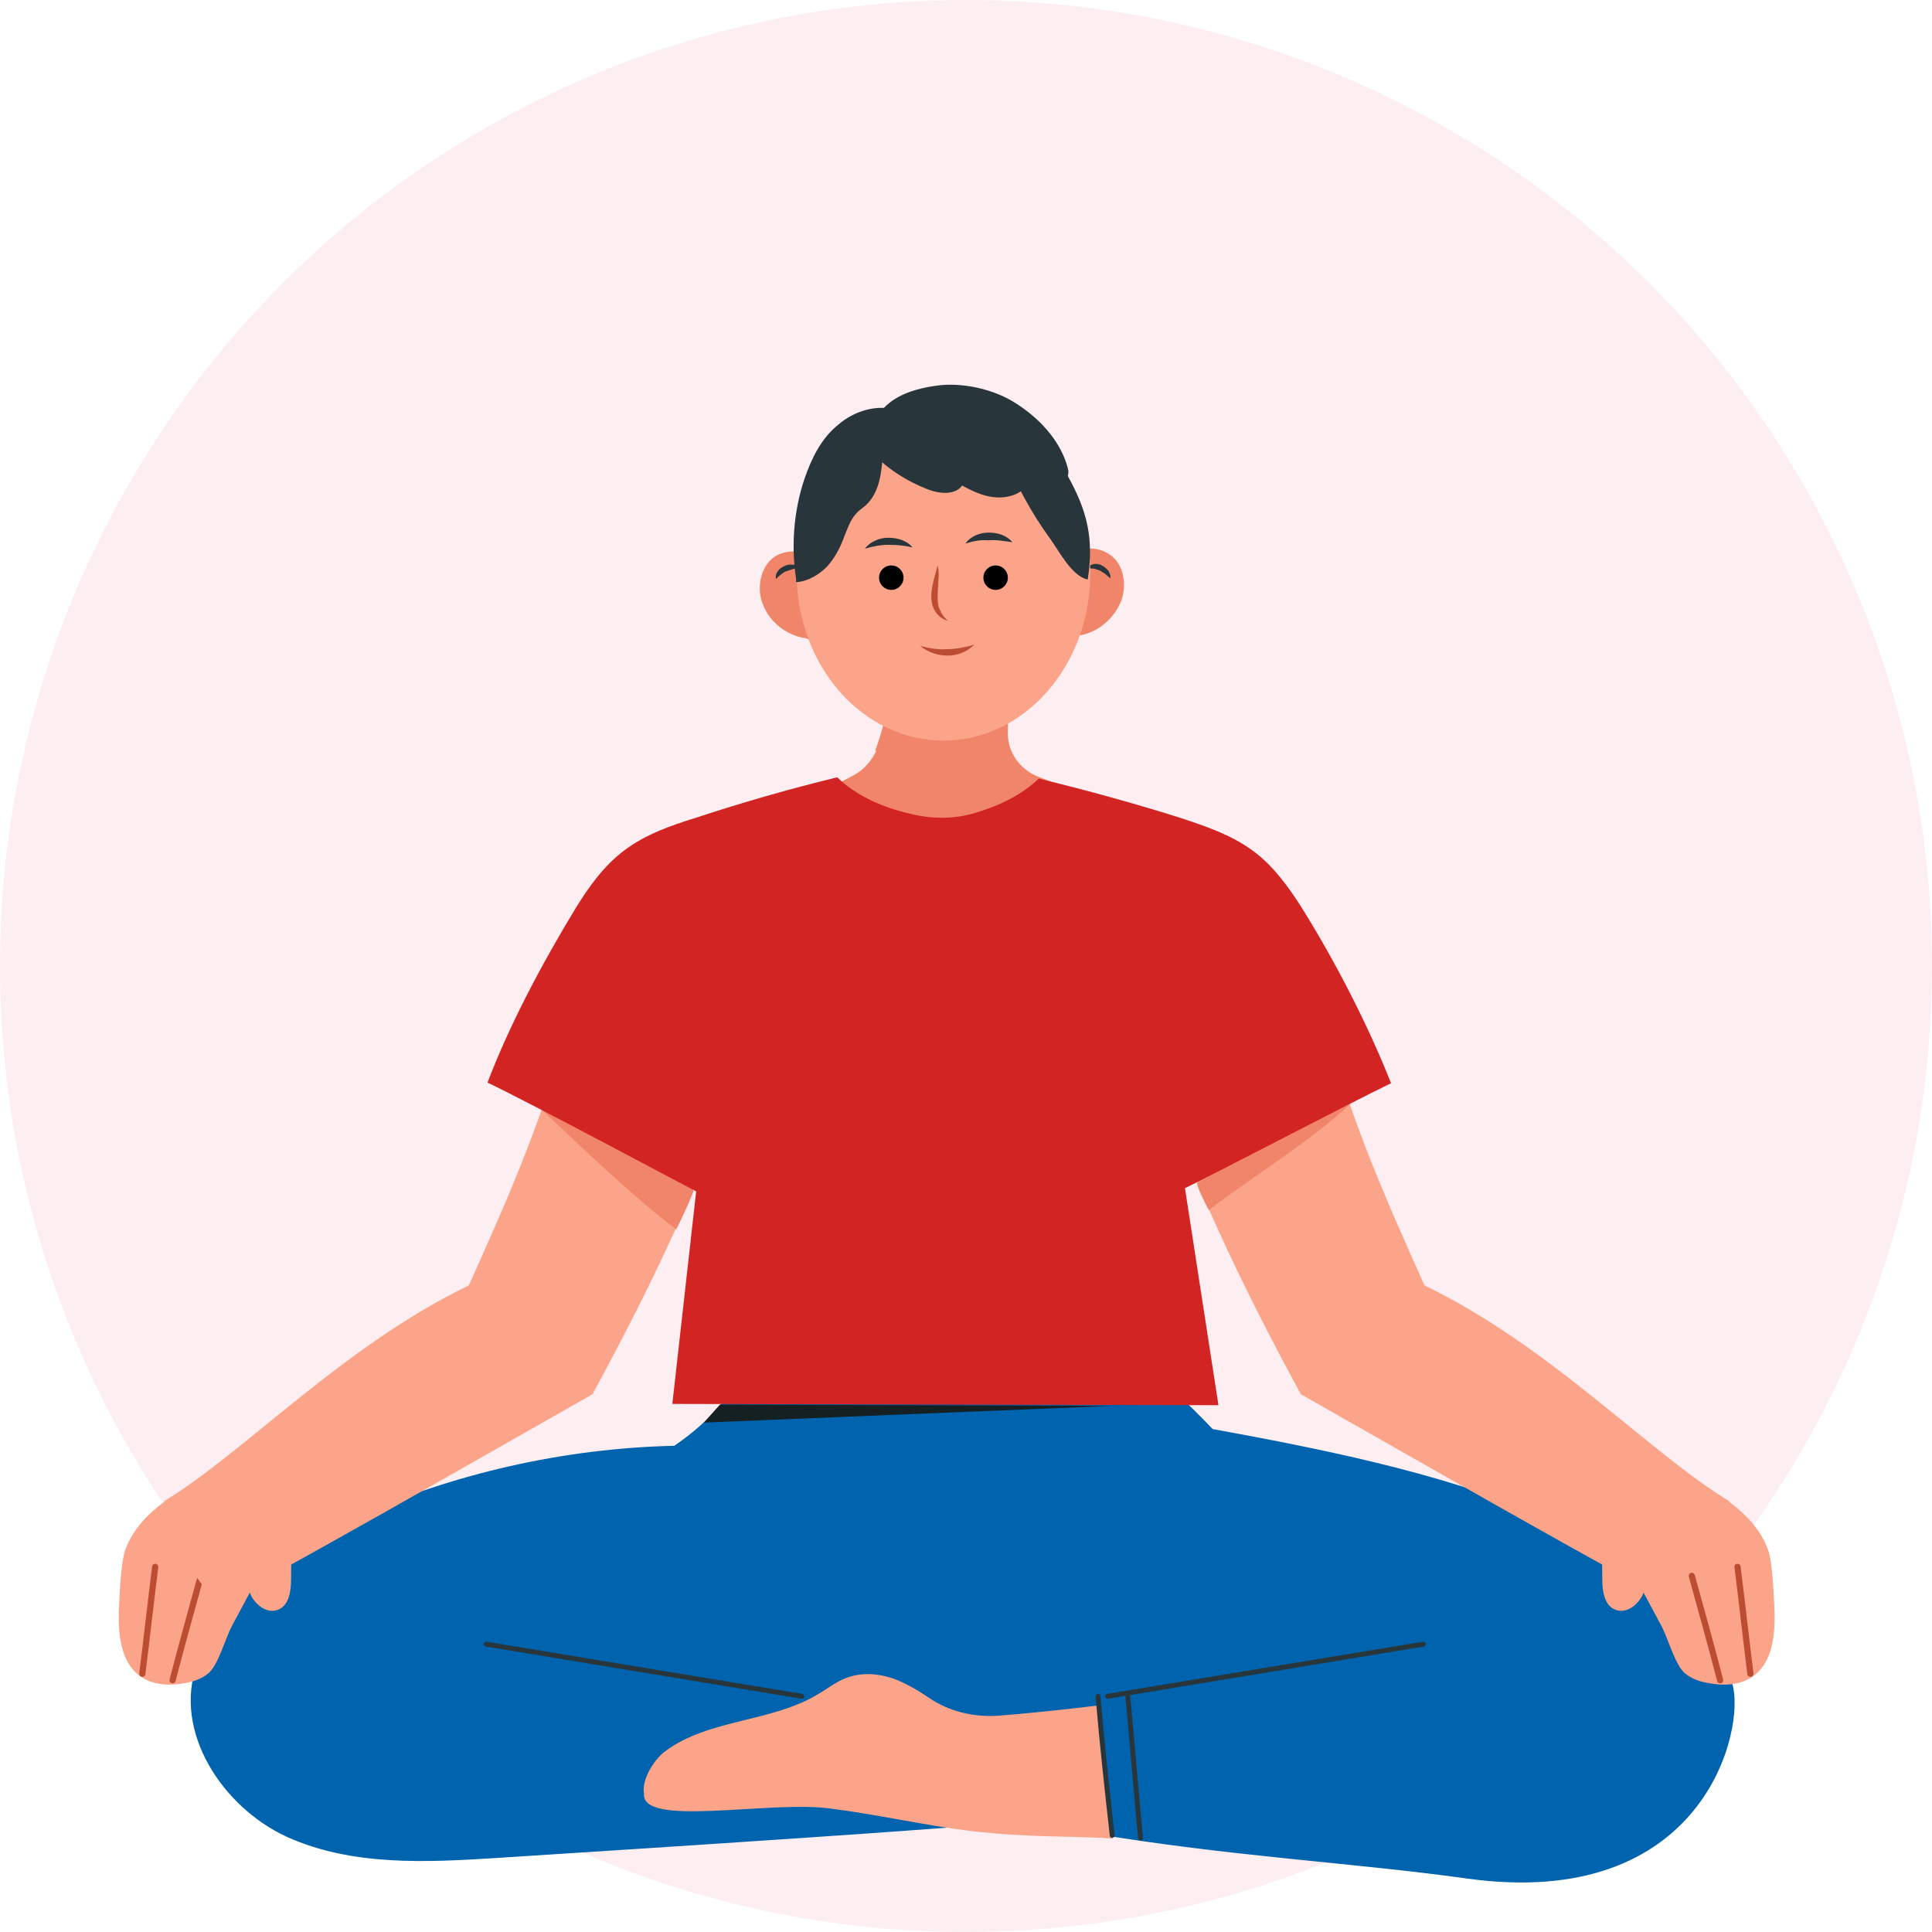 <?xml version="1.0" encoding="utf-8"?>
<!-- Generator: Adobe Illustrator 25.0.0, SVG Export Plug-In . SVG Version: 6.00 Build 0)  -->
<svg version="1.1" id="Layer_1" xmlns="http://www.w3.org/2000/svg" xmlns:xlink="http://www.w3.org/1999/xlink" x="0px" y="0px"
	 viewBox="0 0 300 300" style="enable-background:new 0 0 300 300;" xml:space="preserve">
<style type="text/css">
	.st0{opacity:8.000000e-02;fill:#E13856;enable-background:new    ;}
	.st1{fill:#0063AD;}
	.st2{fill:none;stroke:#28363B;stroke-width:0.756;stroke-linecap:round;stroke-linejoin:round;stroke-miterlimit:10;}
	.st3{fill:#FBA489;}
	.st4{fill:#152023;}
	.st5{fill:#28363B;}
	.st6{fill:none;stroke:#BC4D33;stroke-width:0.962;stroke-linecap:round;stroke-linejoin:round;stroke-miterlimit:10;}
	.st7{fill:#F1856A;}
	.st8{fill:#D32424;}
	.st9{fill:#BC4D33;}
</style>
<g>
	<g id="OBJECTS">
		<g id="Page-1">
			<g id="For-you-and-your-partner-Copy-4">
				<g id="Group-4">
					<circle id="Mask-Copy-2" class="st0" cx="150" cy="150" r="150"/>
				</g>
			</g>
		</g>
	</g>
</g>
<g>
	<g>
		<g>
			<path class="st1" d="M116.7,210.9c-2.9,5.7-6.7,10-12,13.6c-17.2,0.4-34.3,4.3-50,11.3c-10.5,4.7-20.1,11.7-24.1,22.6
				c-3.8,10.4,3.9,22.2,13.9,26.8c10.1,4.6,21.7,4,32.7,3.3c25-1.6,76-4.9,77.2-5.4c4.6-1.8,9.8,0.7,14.7,1.5
				c22,3.7,40.8,4.6,58.7,7.1c36.8,5.1,43.3-23.2,41.2-30.2c-3.9-13.4-17.6-21.3-30.6-26.6c-15.5-6.4-33.7-10-50.1-13
				c-3.4-3.6-7.5-7.3-10.9-10.8"/>
			<path class="st2" d="M124.5,263.4c-16.3-2.7-32.6-5.4-49-8.1"/>
			<g>
				<path class="st3" d="M100,278.5c-0.5,5.3,19.2,1.1,28.7,2.3c7.3,0.9,14.6,2.6,21.9,3.5c9.4,1.1,14.9,0.7,22.2,1.2
					c-0.1-0.3-2.3-14.5-2.1-20.7c0,0-7.9,1-15.5,1.6c-3.9,0.3-7.8-0.6-11-2.8c-1.6-1.1-3.2-2-4.6-2.6c-2.8-1.2-6-1.5-8.8-0.2
					c-1.3,0.6-2.3,1.4-3.5,2.1c-7.3,4.6-17.2,3.9-24.1,9.1C101.5,273.3,99.6,276.4,100,278.5z"/>
				<path class="st2" d="M172,263.4c16.3-2.7,32.6-5.4,49-8.1"/>
				<path class="st2" d="M170.5,263.4c0.6,7.2,1.4,14.4,2.2,21.6"/>
				<path class="st2" d="M175.1,263.1c0.7,7.4,1.3,14.9,2,22.3"/>
			</g>
			<path class="st4" d="M109.3,220.9c24-1,63.5-2.6,63.5-2.6l-61-0.2"/>
		</g>
		<path class="st5" d="M161.9,68.1c-1.8,2.5-4.7,3.6-7.5,4.4c-9.4,2.6-20.1,0.2-23-4.6c4.2-5.1,10.4-6.7,16.2-6.6
			C153.4,61.4,158,63.5,161.9,68.1z"/>
		<path class="st5" d="M124,90c2.5-0.6,4.3-4.2,5.8-6.3c3-4.1,5.4-8.6,7.3-13.3c-1.4-1.2-3.4-2.5-4.8-3.5c-2.3,1.8-4.2,5.2-5.2,7
			C124.1,79.3,123.1,83.6,124,90z"/>
		<g>
			<path class="st3" d="M221.2,199.6c-5.7-12.7-11.4-25.5-14.9-39c-1.3-4.8-5-12.1-6.9-16.7c-3.5-8.7-9.2-12.8-18.3-15.9
				c-1.1,7.4-0.9,33-0.5,42.5c6.5,16.9,12.7,30,21.4,46c11.7,6.6,55,31.5,57.5,32c2.5,0.5,9.5-12,9-15.4
				C256,225.5,240.7,209,221.2,199.6z"/>
			<g>
				<path class="st3" d="M251.4,240.2c2.2,4.1,4.4,8.2,6.6,12.3c1,1.9,2.1,6,3.6,7.3c1.2,1,2.6,1.4,4,1.6c2.8,0.5,5.9,0.1,7.8-2.2
					c2.1-2.5,2.3-6.4,2.1-10.1c-0.1-2.1-0.3-6.4-0.9-8.3c-1.5-4.3-5.4-7.5-9.2-9.5"/>
				<path class="st3" d="M248.7,238c0,2.4,0.1,4.8,0.1,7.2c0,1.8,0.3,4,1.9,4.7c1.7,0.8,3.6-0.6,4.4-2.3c0.7-1.7,0.7-3.6,1.1-5.4"/>
				<path class="st6" d="M262.7,244.7c1.5,5.4,3,10.8,4.4,16.2"/>
				<path class="st6" d="M269.8,243.3c0.7,5.5,1.3,11,2,16.6"/>
			</g>
			<path class="st7" d="M187.7,187.9c7.2-5.5,15.3-10.3,22-16.5c0,0-16,7.7-23.8,12.3C185.8,184.1,186.8,186.2,187.7,187.9z"/>
		</g>
		<g>
			<g>
				<path class="st3" d="M42.6,240.2c-2.2,4.1-4.4,8.2-6.6,12.3c-1,1.9-2.1,6-3.6,7.3c-1.2,1-2.6,1.4-4,1.6
					c-2.8,0.5-5.9,0.1-7.8-2.2c-2.1-2.5-2.3-6.4-2.1-10.1c0.1-2.1,0.3-6.4,0.9-8.3c1.5-4.3,5.4-7.5,9.2-9.5"/>
				<path class="st3" d="M45.3,238c0,2.4-0.1,4.8-0.1,7.2c0,1.8-0.3,4-1.9,4.7c-1.7,0.8-3.6-0.6-4.4-2.3c-0.7-1.7-0.7-3.6-1.1-5.4"
					/>
				<path class="st6" d="M31.2,244.7c-1.5,5.4-3,10.8-4.4,16.2"/>
				<path class="st6" d="M24.1,243.3c-0.7,5.5-1.3,11-2,16.6"/>
			</g>
			<g>
				<path class="st3" d="M72.8,199.6c5.7-12.7,11.4-25.5,14.9-39c1.3-4.8,5-12.1,6.9-16.7c3.5-8.7,9.2-12.8,18.3-15.9
					c1.1,7.4,0.9,33,0.5,42.5c-6.5,16.9-12.7,30-21.4,46c-11.7,6.6-55,31.5-57.5,32c-2.5,0.5-9.5-12-9-15.4
					C38,225.5,53.3,209,72.8,199.6z"/>
				<path class="st7" d="M105,190.9c-7.2-5.5-14.3-12.4-20.9-18.6c0,0,15.7,7.9,23.6,12.5C107.7,185.2,105.9,189.2,105,190.9z"/>
			</g>
		</g>
		<g>
			<g>
				<path class="st7" d="M156.7,109.3c-0.1,1.5-0.2,2.9-0.2,4.4c-0.1,3.1,1.9,5.8,4.7,6.9c6.6,2.6,15.2,5.5,21.6,8.1
					c0.5,4.3-1.3,22.7-1.6,30.7c-0.4,8-2.2,17.3-3.6,26.2c-0.1,8.5-0.6,18.5-0.3,26.5l-35.1,0.5c-8.2-0.4-17.3-0.2-25.5-1
					c-0.6-10.3-2.6-27.3-2.6-27.3c-1.7-4.3-5.2-12.7-4.5-17.3c1.7-11.9,2.4-26.4,2.6-38.3c5.7-3.4,13.8-4.6,20.5-8.4
					c5-2.8,4.9-10.4,4.9-10.4C144.8,109,149.5,108.6,156.7,109.3z"/>
				<path class="st7" d="M139,105.3c-1.2,4.5-1.6,7.1-3.1,11.3c2.7-0.1,12.1-1.7,12.1-1.7"/>
			</g>
			<g>
				<path class="st8" d="M216,168.2c-3.6-9.1-8.7-19-13.9-27.3c-2.1-3.3-4.5-6.6-7.7-8.9c-3.3-2.4-7.2-3.7-11.1-5
					c-7.3-2.3-14.6-4.3-22-6.1c-2.6,2.5-6.1,4.2-9.8,5.3c-3.2,1-6.7,1-10,0.2c-4.4-1-8.5-2.8-11.5-5.7c-7.4,1.8-14.7,3.9-22,6.3
					c-3.9,1.2-7.8,2.6-11,5c-3.2,2.4-5.5,5.6-7.6,9c-5.1,8.4-10.2,17.9-13.7,27.1c6.9,3.3,29.5,15.4,32.4,16.9l-3.7,33l84.8,0.2
					l-5.2-33.7C187,183.1,209.2,171.5,216,168.2z"/>
			</g>
		</g>
		<g>
			<g>
				<path class="st7" d="M167.4,98.7c3-0.4,5.6-2.6,6.7-5.4c1-2.7,0.3-6.2-2.3-7.5c-1.8-1-4-0.6-6-0.3"/>
				<g>
					<path class="st5" d="M168.7,88.2c0.3-0.3,0.7-0.5,1.1-0.6c0.4-0.1,0.9,0,1.3,0.2c0.4,0.2,0.7,0.5,1,0.8
						c0.2,0.4,0.4,0.8,0.3,1.2c-0.3-0.3-0.6-0.5-0.8-0.7c-0.3-0.2-0.5-0.3-0.8-0.5c-0.3-0.1-0.6-0.2-0.9-0.3
						C169.4,88.3,169.1,88.2,168.7,88.2z"/>
				</g>
			</g>
			<g>
				<path class="st7" d="M126.7,85.9c-2-0.3-4.2-0.6-6,0.3c-2.5,1.3-3.3,4.9-2.3,7.5c1,2.8,3.7,5,6.7,5.4c0.4,0.1,0.6,0.3,1.1,0.4"
					/>
				<g>
					<path class="st5" d="M124.1,88.2c-0.4,0-0.8,0.1-1.1,0.2c-0.3,0.1-0.6,0.2-0.9,0.3c-0.3,0.1-0.6,0.3-0.8,0.5
						c-0.3,0.2-0.5,0.4-0.8,0.7c-0.1-0.4,0-0.9,0.3-1.2c0.2-0.4,0.6-0.6,1-0.8c0.4-0.2,0.8-0.3,1.3-0.2
						C123.4,87.6,123.8,87.8,124.1,88.2z"/>
				</g>
			</g>
			<g>
				<g>
					<ellipse class="st3" cx="146.5" cy="89" rx="22.8" ry="26"/>
					<g>
						<g>
							<g>
								<g>
									<path class="st5" d="M149.9,84.4c0.8-1.1,2.2-1.7,3.6-1.7c1.4,0,2.8,0.4,3.7,1.5c-1.3-0.2-2.5-0.4-3.7-0.3
										C152.3,83.8,151.2,84,149.9,84.4z"/>
								</g>
								<g>
									<path class="st5" d="M141.7,85c-1.3-0.3-2.5-0.4-3.7-0.4c-1.2,0-2.3,0.2-3.7,0.6c0.8-1.1,2.3-1.7,3.6-1.7
										C139.3,83.5,140.8,83.9,141.7,85z"/>
								</g>
							</g>
							<g>
								<g>
									<path class="st9" d="M145.6,87.8c0.2,0.8,0.2,1.6,0.1,2.4c0,0.8-0.1,1.6-0.1,2.3c0,0.7,0,1.5,0.3,2.1
										c0.3,0.7,0.7,1.3,1.3,1.8c-0.8-0.2-1.5-0.7-2-1.5c-0.5-0.8-0.6-1.7-0.6-2.5C144.7,90.8,145.2,89.3,145.6,87.8z"/>
								</g>
								<g>
									<path class="st9" d="M142.9,100.3c1.5,0.4,2.8,0.6,4.2,0.5c1.4,0,2.8-0.3,4.2-0.7c-1.1,1.1-2.6,1.7-4.2,1.7
										C145.7,101.8,144.1,101.3,142.9,100.3z"/>
								</g>
							</g>
						</g>
						<circle cx="138.4" cy="89.7" r="1.9"/>
						<circle cx="154.6" cy="89.7" r="1.9"/>
					</g>
				</g>
				<g>
					<path class="st5" d="M168.9,90c-2.5-0.6-4.3-4.2-5.8-6.3c-3-4.1-5.4-8.6-7.3-13.3c1.4-1.2,3.4-2.5,4.8-3.5
						c2.3,1.8,4.2,5.2,5.2,7C168.8,79.3,169.9,83.6,168.9,90z"/>
					<path class="st5" d="M157.7,62.6c-3.4-2.2-8.4-3.3-12.4-2.7c-2.8,0.4-5.6,1.2-7.6,3c-2.1,1.9-3.8,5.9-1.9,7.8
						c2.3,2.3,5.2,4.1,8.3,5.3c1.8,0.7,4.2,0.9,5.3-0.6c1.5,0.8,3.1,1.6,4.9,1.8c1.7,0.2,3.6-0.2,4.8-1.4c0.8,0.1,1.9-0.3,2.8-0.1
						c1.1,0.1,2.3,0.2,3.2-0.5c0.6-0.5,0.8-1.3,0.8-2.1C165.7,72.2,164.6,67,157.7,62.6z"/>
					<path class="st5" d="M137.1,70.4c-0.2,2.9-0.5,6.1-2.7,8.1c-0.5,0.4-1.1,0.8-1.5,1.3c-0.9,1-1.3,2.3-1.8,3.5
						c-0.6,1.7-1.5,3.4-2.7,4.7c-1.3,1.3-3,2.3-4.8,2.4c1.1-8.3,4.5-16.7,10.1-22.9"/>
					<path class="st5" d="M123.7,90.4c-0.9-5.3-0.5-10.9,1.2-16c1.1-3.2,2.6-6.3,5.2-8.4c2.5-2.2,6.1-3.3,9.3-2.3
						c-5.8,6.3-10.5,14-13.3,22.1"/>
				</g>
			</g>
		</g>
	</g>
</g>
</svg>
